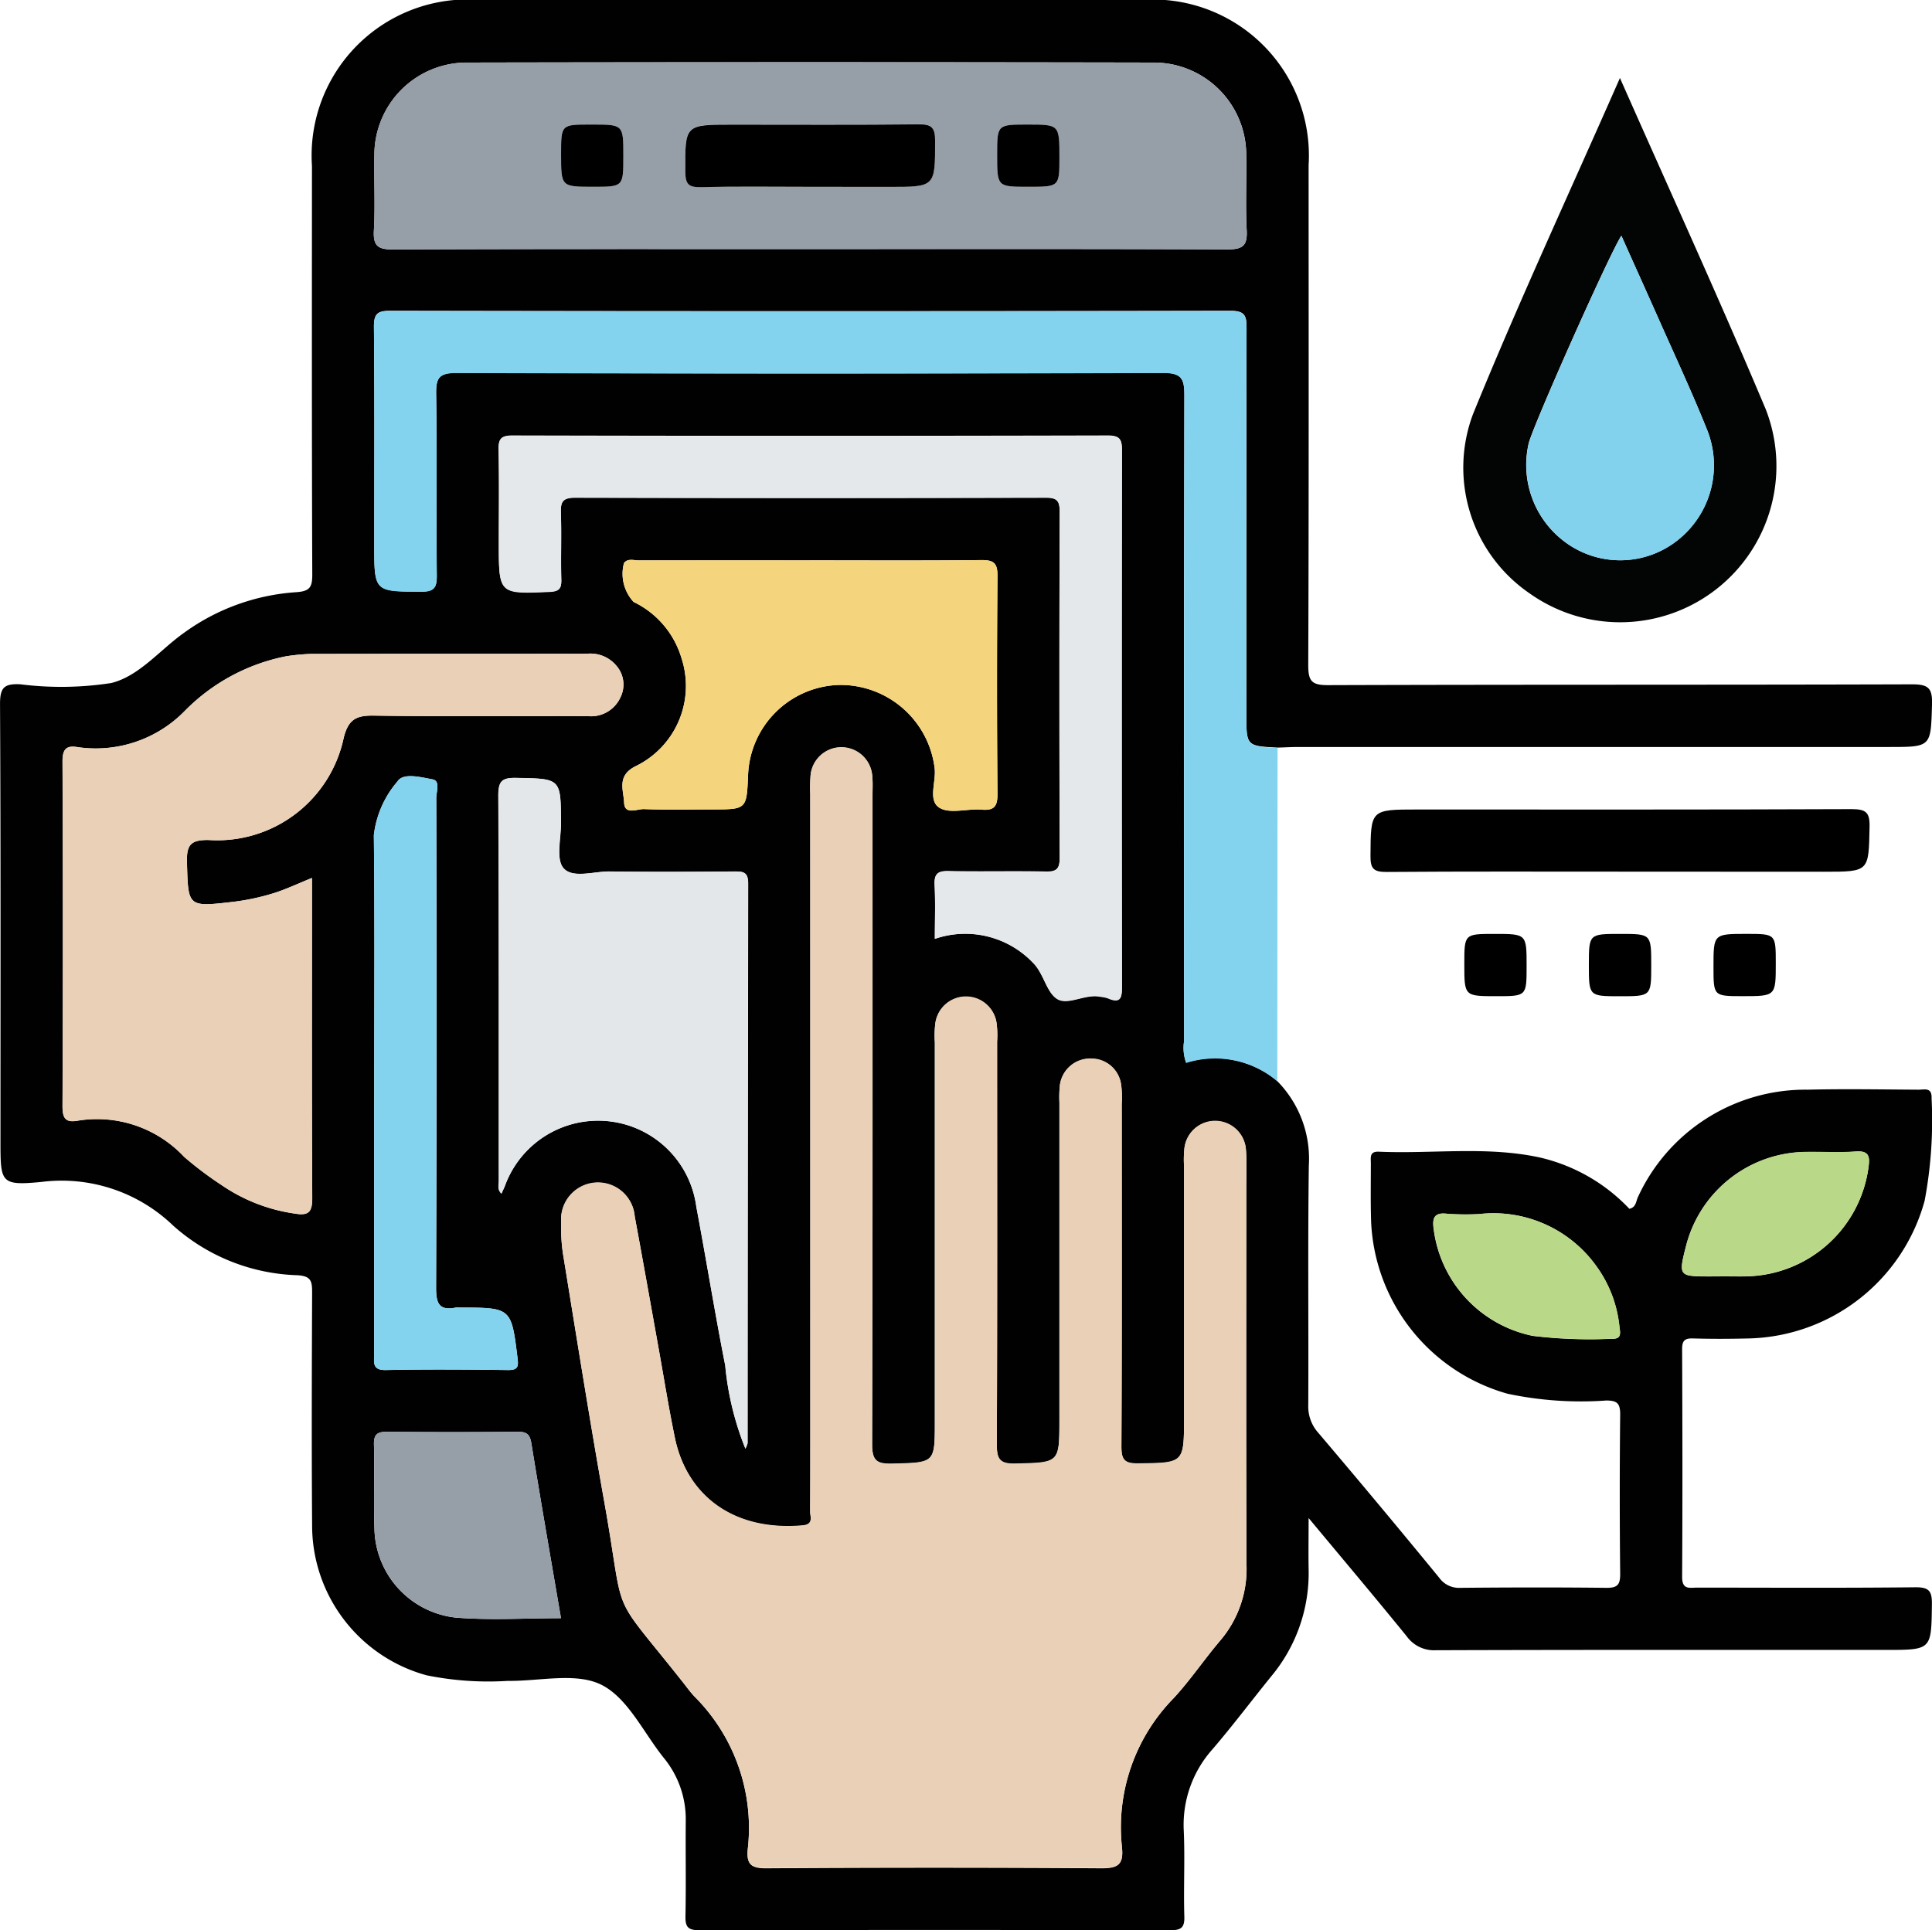 <svg xmlns="http://www.w3.org/2000/svg" width="73.606" height="73.56" viewBox="0 0 73.606 73.56">
  <g id="Grupo_86026" data-name="Grupo 86026" transform="translate(-848.528 -239.993)">
    <path id="Trazado_122192" data-name="Trazado 122192" d="M897.192,281.194a4.216,4.216,0,0,1,1.2,3.22c-.041,3.039-.006,6.079-.021,9.118a1.5,1.5,0,0,0,.382,1.062q2.327,2.74,4.605,5.52a.924.924,0,0,0,.806.387c1.854-.017,3.708-.021,5.561,0,.422.005.533-.116.529-.532q-.032-3.039,0-6.079c0-.425-.122-.528-.535-.527a13.532,13.532,0,0,1-3.754-.258,7.136,7.136,0,0,1-5.2-6.559c-.023-.741-.01-1.483-.01-2.224,0-.214-.06-.457.305-.441,2.045.089,4.107-.22,6.134.221a6.8,6.8,0,0,1,3.41,1.955c.265-.056.251-.3.333-.46a7.022,7.022,0,0,1,6.462-4.079c1.408-.034,2.818-.008,4.227,0,.228,0,.509-.1.492.329a16.529,16.529,0,0,1-.264,3.9,7.126,7.126,0,0,1-6.675,5.25c-.716.018-1.434.022-2.15,0-.327-.01-.417.094-.415.417.012,2.891.018,5.783,0,8.674,0,.5.29.405.571.405,2.768,0,5.537.017,8.305-.013.529-.006.647.138.64.651-.024,1.736,0,1.736-1.765,1.736-5.71,0-11.42-.007-17.13.012a1.281,1.281,0,0,1-1.115-.533c-1.19-1.466-2.408-2.908-3.736-4.505,0,.771-.01,1.353,0,1.935a6.138,6.138,0,0,1-1.426,4.1c-.746.921-1.46,1.87-2.23,2.77a4.318,4.318,0,0,0-1.1,3.122c.047,1.085-.012,2.175.021,3.261.013.435-.136.52-.541.519q-8.973-.019-17.946,0c-.435,0-.527-.137-.519-.541.025-1.21,0-2.422.011-3.633a3.675,3.675,0,0,0-.837-2.393c-.773-.963-1.37-2.28-2.374-2.784-.971-.486-2.363-.133-3.57-.15a11.808,11.808,0,0,1-3.094-.213,5.922,5.922,0,0,1-4.36-5.69c-.022-2.965-.012-5.931,0-8.9,0-.426-.035-.626-.567-.656a7.429,7.429,0,0,1-4.724-1.888,6.125,6.125,0,0,0-5.035-1.665c-1.537.144-1.547.029-1.547-1.538,0-5.56.013-11.12-.017-16.68,0-.634.167-.775.77-.748a12.453,12.453,0,0,0,3.47-.048c1.07-.267,1.848-1.261,2.771-1.914a8.191,8.191,0,0,1,4.256-1.546c.523-.034.631-.173.629-.675-.02-5.189-.014-10.379-.012-15.568a5.949,5.949,0,0,1,6.362-6.331q12.644,0,25.288,0a5.946,5.946,0,0,1,6.321,6.3c0,6.351.011,12.7-.014,19.053,0,.61.132.764.755.762,7.416-.025,14.832-.008,22.247-.031.611,0,.781.132.763.756-.048,1.631-.015,1.632-1.649,1.632h-22.47c-.271,0-.543.015-.814.023-1.19-.061-1.19-.061-1.19-1.286q0-7.337.008-14.674c0-.459-.027-.687-.607-.686q-16.013.03-32.026,0c-.481,0-.616.119-.612.607.024,2.767.012,5.534.012,8.3,0,1.808,0,1.785,1.789,1.793.511,0,.6-.169.593-.627-.021-2.3.013-4.6-.024-6.892-.01-.617.1-.82.783-.818q13.455.043,26.91,0c.717,0,.815.23.813.86q-.029,12.3-.01,24.6a1.649,1.649,0,0,0,.078.826A3.68,3.68,0,0,1,897.192,281.194ZM879.4,283.65V292.7c0,1.631,0,3.262-.006,4.893,0,.207.143.5-.286.537-2.651.232-4.413-1.154-4.866-3.333-.236-1.135-.417-2.281-.623-3.423-.3-1.675-.6-3.352-.909-5.025a1.4,1.4,0,0,0-2.8.239,6.657,6.657,0,0,0,.066,1.18c.516,3.166,1.017,6.335,1.58,9.493.832,4.667.11,3.2,3.007,6.864.138.175.268.357.421.518a7.086,7.086,0,0,1,2.034,5.816c-.056.57.116.735.709.73q6.378-.042,12.756,0c.657.005.856-.154.79-.8a7.033,7.033,0,0,1,1.977-5.688c.634-.689,1.162-1.475,1.769-2.19a4.2,4.2,0,0,0,1-2.861c-.02-4.794-.009-9.589-.009-14.383,0-.494.027-.991-.016-1.482a1.177,1.177,0,0,0-2.343-.013,4.176,4.176,0,0,0-.013.666q0,4.782,0,9.564c0,1.766,0,1.743-1.742,1.766-.526.007-.647-.137-.644-.652.022-4.35.013-8.7.012-13.049a3.6,3.6,0,0,0-.024-.739,1.143,1.143,0,0,0-1.13-.987,1.161,1.161,0,0,0-1.2,1,4.211,4.211,0,0,0-.02.666q0,6.043,0,12.085c0,1.673,0,1.64-1.678,1.683-.612.016-.709-.19-.707-.74.02-5.116.012-10.231.011-15.347a3.433,3.433,0,0,0-.026-.739,1.178,1.178,0,0,0-2.325.031,3.783,3.783,0,0,0-.021.739q0,7.229,0,14.458c0,1.584,0,1.554-1.615,1.6-.6.015-.776-.111-.775-.749.025-8.254.017-16.509.016-24.763,0-.222.013-.446-.009-.667a1.179,1.179,0,0,0-2.354-.02,6.224,6.224,0,0,0-.01.667Q879.4,276.941,879.4,283.65Zm-.033-34.167c5.311,0,10.622-.01,15.933.014.585,0,.756-.15.726-.73-.05-.961,0-1.926-.018-2.889a3.519,3.519,0,0,0-3.495-3.5q-13.117-.026-26.234,0a3.521,3.521,0,0,0-3.487,3.51c-.019.963.035,1.929-.018,2.889-.034.6.165.725.734.722C868.791,249.475,874.077,249.484,879.364,249.484Zm-18.953,23.967c-.557.223-1.02.448-1.506.594a8.714,8.714,0,0,1-1.518.318c-1.722.2-1.691.183-1.738-1.512-.018-.657.137-.856.828-.847a4.923,4.923,0,0,0,5.145-3.9c.176-.695.472-.851,1.145-.841,2.717.042,5.435.014,8.153.02a1.231,1.231,0,0,0,1.253-.735,1.089,1.089,0,0,0-.16-1.181,1.287,1.287,0,0,0-1.115-.462c-3.508.006-7.017,0-10.525.008a7.562,7.562,0,0,0-.956.092,7.429,7.429,0,0,0-3.851,2.081,4.742,4.742,0,0,1-4.077,1.382c-.44-.076-.584.075-.582.551q.031,6.557,0,13.115c0,.441.086.651.561.571a4.545,4.545,0,0,1,4.075,1.377,13.413,13.413,0,0,0,1.418,1.069,6.547,6.547,0,0,0,2.8,1.091c.533.093.663-.071.661-.594-.02-3.754-.011-7.509-.011-11.263Zm23.733,2.32a3.566,3.566,0,0,1,3.734.9c.415.409.509,1.125.924,1.382s1.067-.2,1.638-.086a1.5,1.5,0,0,1,.289.058c.52.226.541-.055.541-.47q-.013-10.188,0-20.375c0-.418-.05-.593-.545-.592q-11.34.028-22.679,0c-.427,0-.535.125-.525.536.026,1.185.009,2.371.009,3.556,0,1.954,0,1.941,1.937,1.859.367-.016.452-.127.443-.469-.022-.839.012-1.68-.015-2.519-.014-.414.042-.6.542-.6q8.968.031,17.936,0c.425,0,.527.124.525.535q-.021,6.594,0,13.188c0,.418-.111.54-.531.531-1.235-.027-2.471.008-3.705-.02-.422-.009-.55.115-.529.533C884.169,274.395,884.144,275.06,884.144,275.771ZM876.927,295.2a1.384,1.384,0,0,0,.085-.205q.007-10.666.022-21.333c0-.438-.187-.46-.527-.457-1.581.013-3.161.02-4.742,0-.607-.008-1.413.278-1.764-.126-.3-.343-.093-1.127-.1-1.715-.005-1.719,0-1.693-1.7-1.725-.552-.011-.688.126-.685.683.025,4.889.013,9.778.018,14.667,0,.15-.073.327.1.492.052-.115.091-.2.127-.28a3.777,3.777,0,0,1,7.3.788c.376,2.011.7,4.031,1.1,6.039A11.233,11.233,0,0,0,876.927,295.2Zm2.457-33.852q-3.262,0-6.525,0c-.188,0-.412-.087-.557.1a1.578,1.578,0,0,0,.366,1.483,3.471,3.471,0,0,1,1.822,2.135,3.4,3.4,0,0,1-1.752,4.128c-.724.364-.449.916-.432,1.385.017.485.5.236.762.246.864.034,1.73.012,2.595.012,1.312,0,1.312,0,1.366-1.316a3.576,3.576,0,0,1,3.43-3.426,3.612,3.612,0,0,1,3.678,3.173c.063.519-.268,1.233.186,1.508.4.242,1.06.024,1.6.07.492.042.612-.13.608-.61q-.034-4.151,0-8.3c0-.5-.154-.6-.621-.6C883.734,261.36,881.559,261.347,879.384,261.347Zm-16.6,20.244v1.037q0,4.48,0,8.96c0,.312-.089.625.446.613,1.554-.033,3.111-.021,4.666,0,.36,0,.39-.132.352-.439-.239-1.939-.233-1.94-2.208-1.94a.768.768,0,0,0-.148,0c-.637.125-.751-.163-.749-.759q.035-9.329.007-18.66c0-.244.166-.654-.146-.711-.44-.08-1.121-.263-1.332.081a3.8,3.8,0,0,0-.9,2.046C862.806,275.075,862.785,278.333,862.785,281.591Zm7.115,20.066c-.383-2.247-.769-4.455-1.128-6.666-.056-.342-.18-.44-.519-.437q-2.483.025-4.965,0c-.374,0-.522.083-.512.489.028,1.086-.018,2.174.02,3.259a3.477,3.477,0,0,0,3.107,3.334C867.224,301.743,868.56,301.658,869.9,301.658Zm44.312-13.026v0c.3,0,.593.007.89,0a4.791,4.791,0,0,0,4.611-4.138c.053-.39.055-.658-.488-.617-.688.052-1.384,0-2.075.021a4.76,4.76,0,0,0-4.369,3.514c-.314,1.223-.314,1.223.912,1.223Zm-9.332-2.373a10.262,10.262,0,0,1-1.2-.008c-.571-.076-.587.217-.522.649a4.768,4.768,0,0,0,3.762,4,18.046,18.046,0,0,0,3.03.11c.379.017.3-.252.275-.456a4.724,4.724,0,0,0-.889-2.323A4.819,4.819,0,0,0,904.88,286.258Z" transform="translate(0)" fill="#010101"/>
    <path id="Trazado_122193" data-name="Trazado 122193" d="M930.883,309.218a3.68,3.68,0,0,0-3.473-.693,1.649,1.649,0,0,1-.078-.826q-.006-12.3.01-24.605c0-.63-.1-.862-.813-.86q-13.455.044-26.91,0c-.685,0-.793.2-.783.818.037,2.3,0,4.595.024,6.892,0,.458-.082.63-.593.627-1.789-.009-1.789.014-1.789-1.793,0-2.767.013-5.534-.012-8.3,0-.487.131-.608.612-.607q16.013.02,32.026,0c.58,0,.609.227.607.686q-.021,7.337-.008,14.674c0,1.225,0,1.225,1.19,1.286Q930.887,302.866,930.883,309.218Z" transform="translate(-33.692 -28.025)" fill="#83d3ef"/>
    <path id="Trazado_122194" data-name="Trazado 122194" d="M1042.041,250c1.919,4.34,3.8,8.453,5.555,12.624a5.954,5.954,0,0,1-8.988,7.022,5.808,5.808,0,0,1-2.169-6.827C1038.169,258.569,1040.106,254.4,1042.041,250Zm.054,6.014c-.439.65-3.4,7.308-3.534,7.92a3.655,3.655,0,0,0,1.558,3.868,3.519,3.519,0,0,0,4.143-.208,3.636,3.636,0,0,0,1.089-4.211c-.577-1.438-1.235-2.844-1.863-4.262C1043.035,258.1,1042.572,257.077,1042.1,256.017Z" transform="translate(-131.796 -7.035)" fill="#030404"/>
    <path id="Trazado_122195" data-name="Trazado 122195" d="M1033.746,346.125c-2.966,0-5.932-.011-8.9.012-.481,0-.612-.118-.609-.6.011-1.779-.009-1.78,1.794-1.78,5.511,0,11.023.009,16.534-.014.551,0,.7.123.686.681-.034,1.7-.007,1.705-1.723,1.705Z" transform="translate(-123.496 -72.916)"/>
    <path id="Trazado_122196" data-name="Trazado 122196" d="M1038.636,360.976c0,1.151,0,1.151-1.148,1.151-1.225,0-1.225,0-1.225-1.222,0-1.151,0-1.151,1.148-1.151C1038.636,359.754,1038.636,359.754,1038.636,360.976Z" transform="translate(-131.947 -84.172)"/>
    <path id="Trazado_122197" data-name="Trazado 122197" d="M1053.433,359.754c1.176,0,1.176,0,1.176,1.2,0,1.175,0,1.175-1.2,1.175-1.176,0-1.176,0-1.176-1.2C1052.235,359.754,1052.235,359.754,1053.433,359.754Z" transform="translate(-143.172 -84.172)"/>
    <path id="Trazado_122198" data-name="Trazado 122198" d="M1070.581,360.872c0,1.254,0,1.254-1.267,1.254-1.106,0-1.106,0-1.106-1.119,0-1.254,0-1.254,1.267-1.254C1070.581,359.754,1070.581,359.754,1070.581,360.872Z" transform="translate(-154.399 -84.172)"/>
    <path id="Trazado_122199" data-name="Trazado 122199" d="M929.963,351q0-6.71,0-13.419a6.24,6.24,0,0,1,.01-.667,1.179,1.179,0,0,1,2.354.02c.022.221.009.445.009.667q0,12.382-.016,24.763c0,.638.177.765.775.749,1.615-.042,1.615-.013,1.615-1.6q0-7.229,0-14.458a3.783,3.783,0,0,1,.021-.739,1.178,1.178,0,0,1,2.325-.031,3.433,3.433,0,0,1,.026.739c0,5.116.009,10.231-.011,15.347,0,.549.095.756.707.74,1.677-.043,1.678-.011,1.678-1.683q0-6.043,0-12.085a4.218,4.218,0,0,1,.02-.666,1.161,1.161,0,0,1,1.2-1,1.143,1.143,0,0,1,1.13.987,3.6,3.6,0,0,1,.024.739c0,4.35.01,8.7-.012,13.049,0,.515.118.659.644.652,1.742-.023,1.742,0,1.742-1.766q0-4.782,0-9.564a4.177,4.177,0,0,1,.013-.666,1.177,1.177,0,0,1,2.343.013c.042.491.015.988.015,1.482,0,4.794-.011,9.589.009,14.383a4.2,4.2,0,0,1-1,2.861c-.607.716-1.135,1.5-1.769,2.19a7.034,7.034,0,0,0-1.977,5.688c.066.65-.133.809-.79.8q-6.378-.052-12.756,0c-.593,0-.766-.16-.709-.73a7.086,7.086,0,0,0-2.034-5.816c-.153-.16-.283-.343-.421-.518-2.9-3.669-2.175-2.2-3.007-6.864-.563-3.158-1.064-6.327-1.58-9.493a6.657,6.657,0,0,1-.066-1.18,1.4,1.4,0,0,1,2.8-.239c.312,1.673.607,3.35.909,5.025.206,1.141.387,2.288.623,3.423.454,2.179,2.215,3.565,4.866,3.333.429-.037.284-.33.286-.537.01-1.631.006-3.262.006-4.893Z" transform="translate(-50.566 -67.349)" fill="#e9d0b6"/>
    <path id="Trazado_122200" data-name="Trazado 122200" d="M913.041,255.088c-5.286,0-10.573-.009-15.859.013-.57,0-.768-.125-.734-.722.054-.96,0-1.926.018-2.889a3.521,3.521,0,0,1,3.487-3.51q13.117-.027,26.234,0a3.519,3.519,0,0,1,3.495,3.5c.021.963-.031,1.928.018,2.889.03.581-.141.733-.726.73C923.663,255.078,918.352,255.088,913.041,255.088Zm0-2.373h3.04c1.766,0,1.748,0,1.75-1.766,0-.478-.121-.623-.612-.618-2.372.026-4.745.012-7.117.012-1.815,0-1.8,0-1.787,1.8,0,.45.11.592.575.581C910.274,252.7,911.658,252.715,913.042,252.715Zm-7.088-1.173c0-1.2,0-1.2-1.192-1.2h-.074c-1.107,0-1.107,0-1.107,1.136,0,1.237,0,1.237,1.229,1.236C905.954,252.715,905.954,252.715,905.954,251.542Zm15.419,1.173c1.194,0,1.194,0,1.194-1.123,0-1.249,0-1.249-1.216-1.249-1.157,0-1.157,0-1.157,1.16C920.194,252.715,920.194,252.715,921.373,252.715Z" transform="translate(-33.677 -5.604)" fill="#969ea8"/>
    <path id="Trazado_122201" data-name="Trazado 122201" d="M866.037,332.364v.93c0,3.754-.009,7.508.011,11.263,0,.523-.128.687-.661.594a6.546,6.546,0,0,1-2.8-1.091,13.422,13.422,0,0,1-1.418-1.069,4.545,4.545,0,0,0-4.075-1.377c-.476.081-.563-.13-.561-.571q.025-6.558,0-13.115c0-.475.142-.626.582-.551A4.742,4.742,0,0,0,861.19,326a7.429,7.429,0,0,1,3.851-2.081,7.566,7.566,0,0,1,.956-.092c3.508-.007,7.017,0,10.525-.008a1.286,1.286,0,0,1,1.115.462,1.089,1.089,0,0,1,.161,1.181,1.231,1.231,0,0,1-1.253.735c-2.718-.005-5.436.022-8.153-.02-.673-.01-.969.146-1.145.841a4.923,4.923,0,0,1-5.145,3.9c-.691-.01-.846.19-.828.847.047,1.7.016,1.708,1.738,1.512a8.717,8.717,0,0,0,1.518-.318C865.017,332.812,865.48,332.588,866.037,332.364Z" transform="translate(-5.625 -58.914)" fill="#e9d0b6"/>
    <path id="Trazado_122202" data-name="Trazado 122202" d="M929.066,315.022c0-.711.025-1.376-.009-2.038-.021-.418.107-.542.529-.533,1.235.028,2.471-.008,3.705.02.42.01.532-.113.531-.531q-.023-6.594,0-13.189c0-.411-.1-.536-.525-.535q-8.967.021-17.936,0c-.5,0-.556.182-.542.6.027.839-.007,1.68.015,2.519.009.342-.076.453-.443.469-1.937.082-1.937.095-1.937-1.859,0-1.185.017-2.371-.009-3.556-.009-.412.1-.537.525-.536q11.339.02,22.679,0c.5,0,.546.174.545.592q-.017,10.188,0,20.375c0,.415-.02.7-.541.47a1.5,1.5,0,0,0-.289-.058c-.571-.117-1.226.342-1.638.086s-.509-.973-.924-1.382A3.566,3.566,0,0,0,929.066,315.022Z" transform="translate(-44.922 -39.252)" fill="#e5e8eb"/>
    <path id="Trazado_122203" data-name="Trazado 122203" d="M921.839,365.306a11.233,11.233,0,0,1-.773-3.175c-.393-2.007-.719-4.028-1.1-6.039a3.777,3.777,0,0,0-7.3-.788c-.035.083-.074.165-.127.28-.168-.165-.095-.342-.1-.492,0-4.889.007-9.778-.018-14.667,0-.557.133-.693.685-.683,1.7.033,1.7.007,1.7,1.725,0,.589-.2,1.373.1,1.715.351.4,1.157.118,1.764.126,1.581.021,3.162.014,4.742,0,.34,0,.528.019.527.457q-.027,10.666-.022,21.333A1.382,1.382,0,0,1,921.839,365.306Z" transform="translate(-44.911 -70.107)" fill="#e4e7ea"/>
    <path id="Trazado_122204" data-name="Trazado 122204" d="M935.439,311.811c2.175,0,4.35.013,6.525-.01.466-.005.626.1.621.6q-.04,4.15,0,8.3c0,.48-.116.651-.608.61-.54-.045-1.2.172-1.6-.07-.453-.275-.122-.989-.186-1.508a3.612,3.612,0,0,0-3.678-3.173,3.576,3.576,0,0,0-3.43,3.426c-.053,1.316-.053,1.316-1.366,1.316-.865,0-1.731.021-2.595-.012-.264-.01-.744.238-.762-.246-.017-.47-.292-1.021.432-1.385a3.4,3.4,0,0,0,1.752-4.128,3.471,3.471,0,0,0-1.822-2.135,1.579,1.579,0,0,1-.366-1.483c.145-.184.37-.1.557-.1Q932.177,311.806,935.439,311.811Z" transform="translate(-56.055 -50.464)" fill="#f4d57e"/>
    <path id="Trazado_122205" data-name="Trazado 122205" d="M896.469,351.541c0-3.258.022-6.516-.015-9.774a3.8,3.8,0,0,1,.9-2.046c.211-.345.892-.162,1.332-.081.312.057.146.467.146.711q.015,9.33-.007,18.66c0,.6.112.884.749.759a.767.767,0,0,1,.148,0c1.976,0,1.97,0,2.208,1.94.038.307.008.443-.352.439-1.555-.017-3.111-.029-4.666,0-.535.011-.446-.3-.446-.613q0-4.48,0-8.96Z" transform="translate(-33.684 -69.95)" fill="#83d3ef"/>
    <path id="Trazado_122206" data-name="Trazado 122206" d="M903.6,430.7c-1.339,0-2.676.085-4-.021a3.477,3.477,0,0,1-3.107-3.334c-.039-1.085.007-2.173-.02-3.259-.01-.406.138-.493.512-.489q2.482.026,4.965,0c.339,0,.463.095.519.437C902.828,426.248,903.213,428.455,903.6,430.7Z" transform="translate(-33.697 -129.045)" fill="#969ea8"/>
    <path id="Trazado_122207" data-name="Trazado 122207" d="M1065.763,392.4h-.519c-1.226,0-1.226,0-.912-1.223a4.76,4.76,0,0,1,4.369-3.514c.691-.025,1.387.031,2.075-.021.543-.041.541.227.488.617a4.791,4.791,0,0,1-4.611,4.138c-.3.008-.593,0-.89,0Z" transform="translate(-151.551 -103.772)" fill="#b9d888"/>
    <path id="Trazado_122208" data-name="Trazado 122208" d="M1034.035,395.632a4.819,4.819,0,0,1,4.46,1.968,4.725,4.725,0,0,1,.889,2.323c.024.2.1.473-.275.456a18.052,18.052,0,0,1-3.03-.11,4.768,4.768,0,0,1-3.762-4c-.065-.431-.049-.724.522-.649A10.258,10.258,0,0,0,1034.035,395.632Z" transform="translate(-129.155 -109.374)" fill="#b9d888"/>
    <path id="Trazado_122209" data-name="Trazado 122209" d="M1047.827,270.24c.476,1.06.94,2.081,1.394,3.106.628,1.418,1.286,2.824,1.863,4.262A3.637,3.637,0,0,1,1050,281.82a3.519,3.519,0,0,1-4.143.208,3.655,3.655,0,0,1-1.558-3.868C1044.43,277.548,1047.388,270.89,1047.827,270.24Z" transform="translate(-137.528 -21.259)" fill="#82d1ed"/>
    <path id="Trazado_122210" data-name="Trazado 122210" d="M941.117,258.309c-1.384,0-2.768-.02-4.152.012-.465.011-.572-.131-.575-.581-.011-1.8-.027-1.8,1.787-1.8,2.373,0,4.745.014,7.117-.012.491-.005.612.14.612.618,0,1.766.016,1.766-1.75,1.766Z" transform="translate(-61.752 -11.197)"/>
    <path id="Trazado_122211" data-name="Trazado 122211" d="M922.835,257.163c0,1.173,0,1.173-1.144,1.173-1.229,0-1.229,0-1.229-1.236,0-1.136,0-1.136,1.107-1.136h.074C922.835,255.964,922.835,255.964,922.835,257.163Z" transform="translate(-50.558 -11.225)"/>
    <path id="Trazado_122212" data-name="Trazado 122212" d="M977.545,258.336c-1.179,0-1.179,0-1.179-1.212,0-1.16,0-1.16,1.157-1.16,1.216,0,1.216,0,1.216,1.249C978.739,258.337,978.739,258.337,977.545,258.336Z" transform="translate(-89.849 -11.225)"/>
  </g>
</svg>
